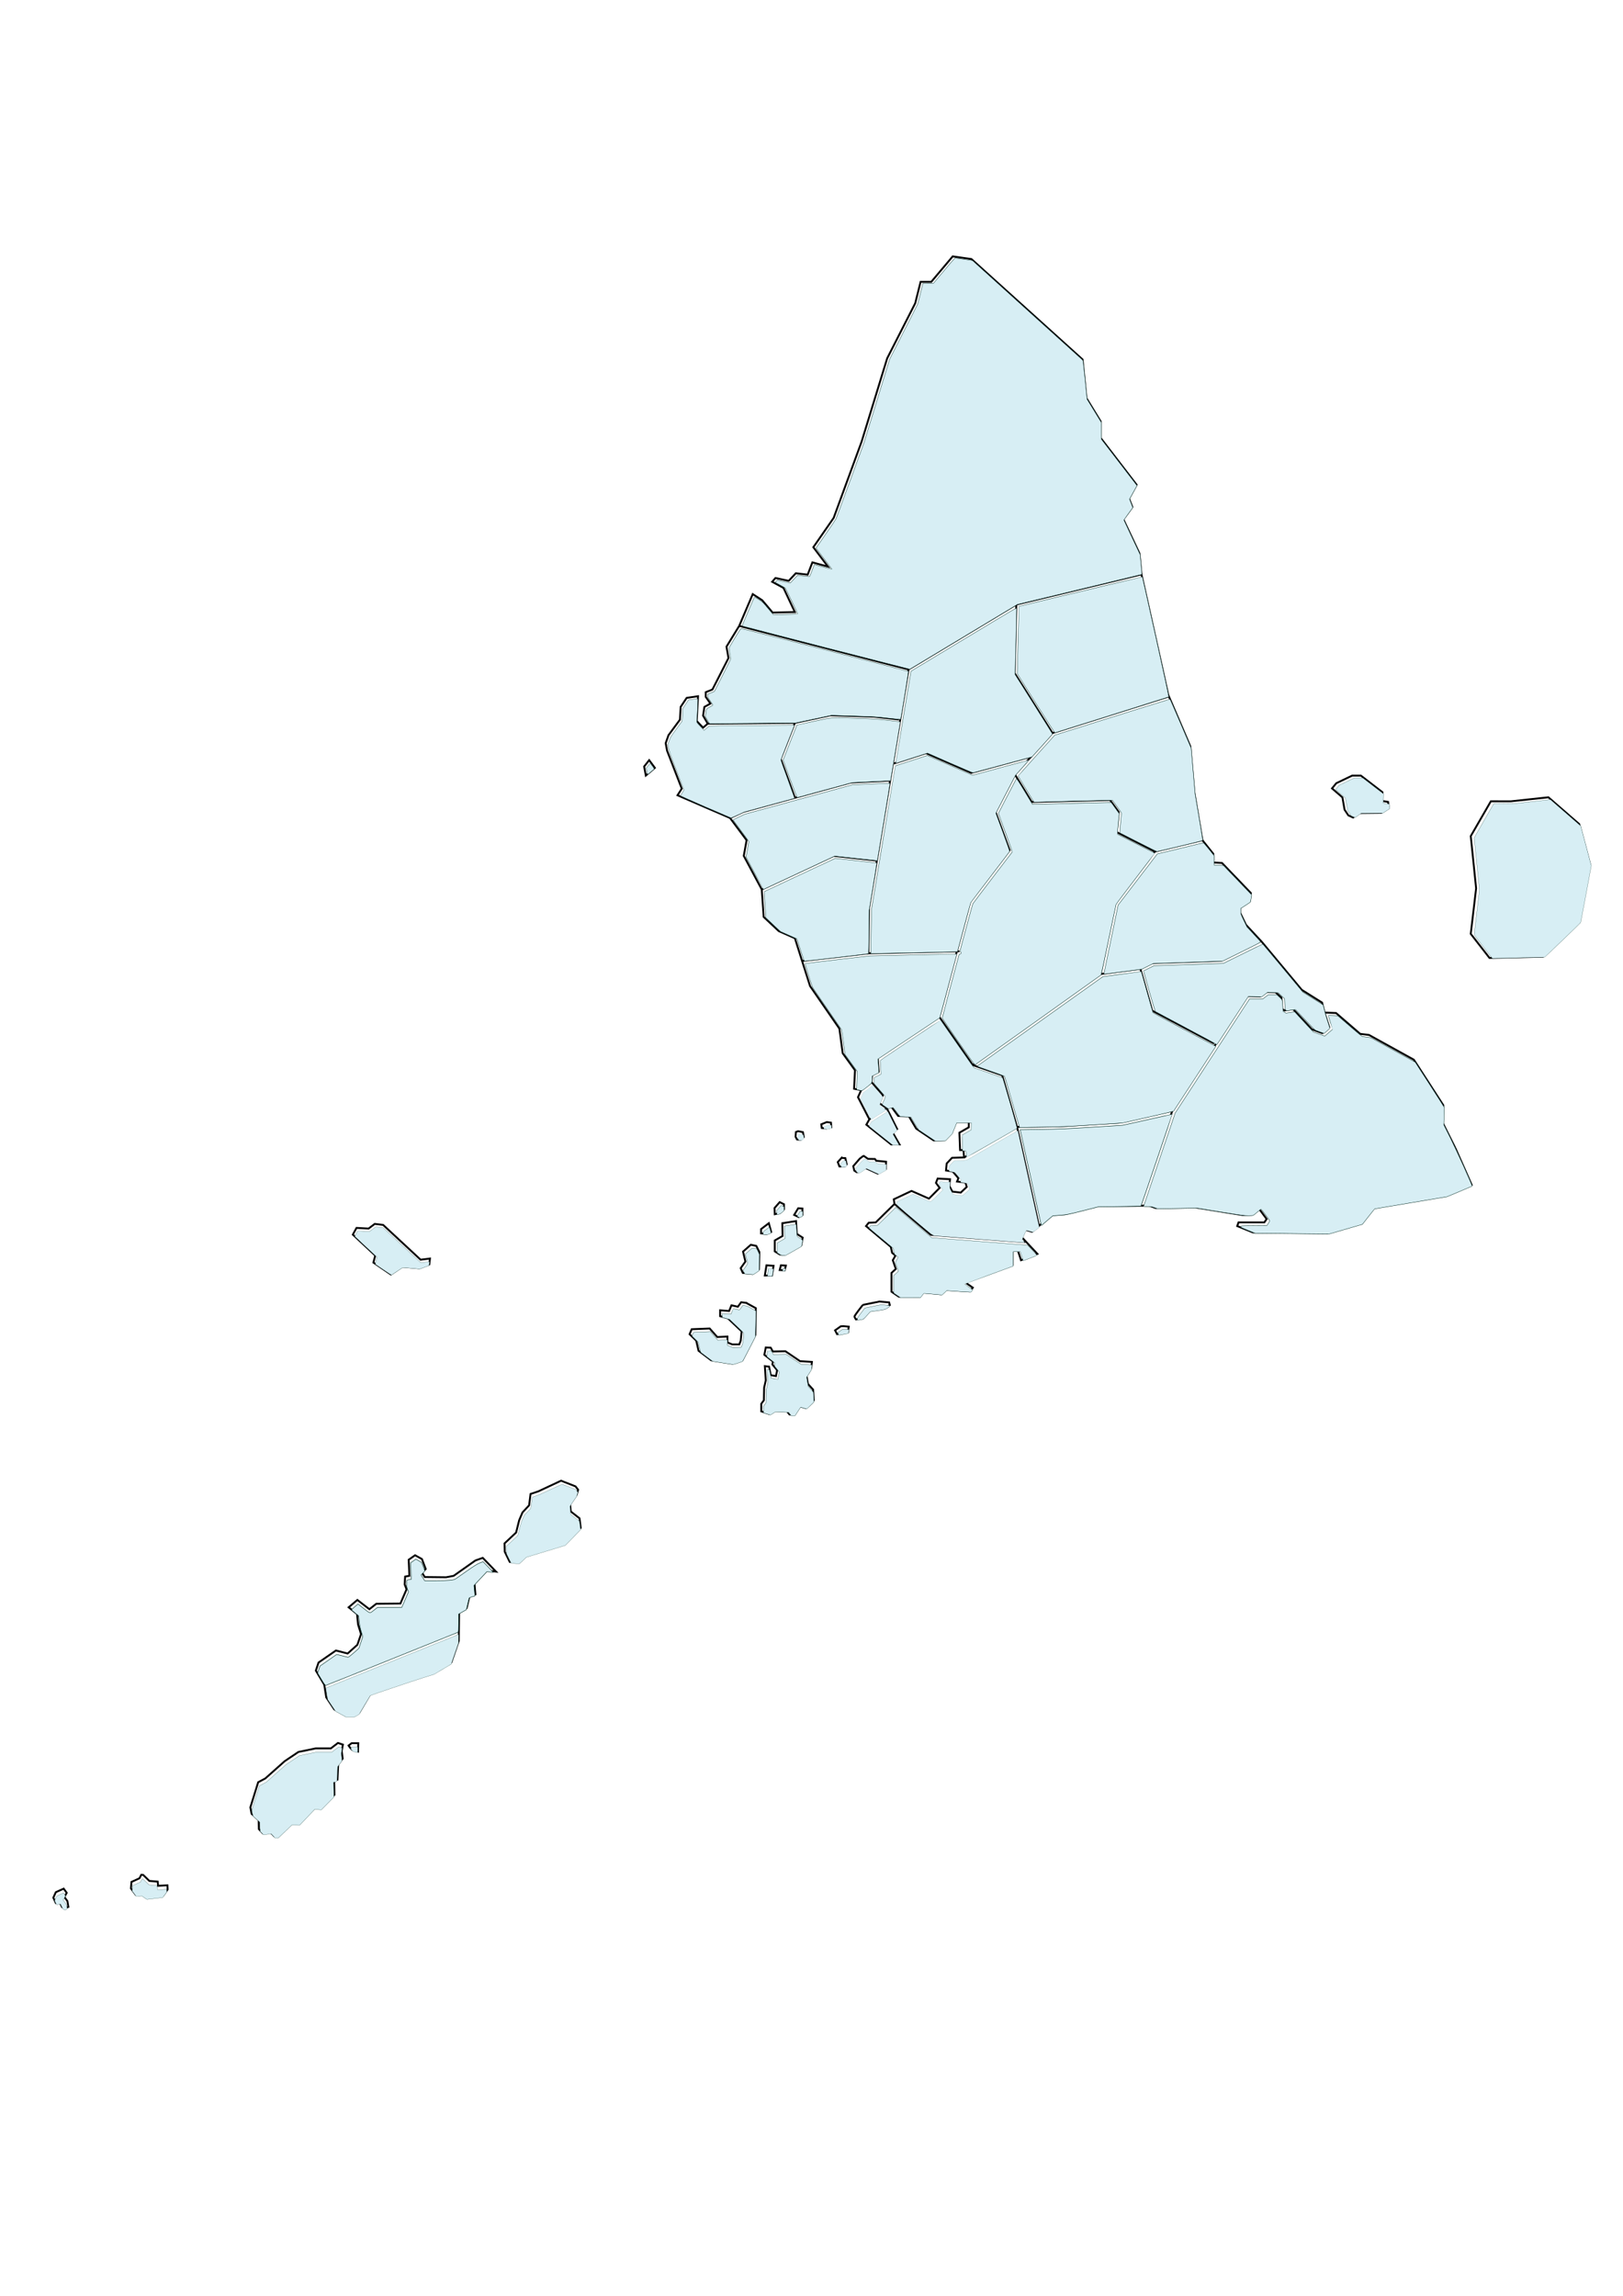 <?xml version="1.0" encoding="UTF-8" standalone="no"?>
<svg
   xmlns:dc="http://purl.org/dc/elements/1.1/"
   xmlns:cc="http://creativecommons.org/ns#"
   xmlns:rdf="http://www.w3.org/1999/02/22-rdf-syntax-ns#"
   xmlns:svg="http://www.w3.org/2000/svg"
   xmlns="http://www.w3.org/2000/svg"
   xmlns:sodipodi="http://sodipodi.sourceforge.net/DTD/sodipodi-0.dtd"
   xmlns:inkscape="http://www.inkscape.org/namespaces/inkscape"
   width="210mm"
   height="297mm"
   viewBox="0 0 210 297"
   version="1.1"
   id="svg8"
   inkscape:version="1.0 (4035a4fb49, 2020-05-01)"
   sodipodi:docname="Bantayan.svg">
  <defs
     id="defs2" />
  <sodipodi:namedview
     id="base"
     pagecolor="#ffffff"
     bordercolor="#666666"
     borderopacity="1.0"
     inkscape:pageopacity="0.0"
     inkscape:pageshadow="2"
     inkscape:zoom="1.0946467"
     inkscape:cx="374.94974"
     inkscape:cy="563.04774"
     inkscape:document-units="mm"
     inkscape:current-layer="layer1"
     inkscape:document-rotation="0"
     showgrid="false"
     inkscape:window-width="1327"
     inkscape:window-height="950"
     inkscape:window-x="785"
     inkscape:window-y="406"
     inkscape:window-maximized="0" />
  <g
     inkscape:label="Layer 1"
     inkscape:groupmode="layer"
     id="layer1">
    <path
       style="fill:none;stroke:#000000;stroke-width:0.242px;stroke-linecap:butt;stroke-linejoin:miter;stroke-opacity:1"
       d="m 95.644,80.973 21.91,5.629 13.943,-8.4 16.195,-3.897 3.464,15.588 2.858,6.668 0.52,5.976 1.039,6.149 -6.149,1.472 -4.936,-2.511 0.26,-2.598 -1.126,-1.559 -10.132,0.26 -2.165,-3.551 4.85,-5.369 15.155,-4.763"
       id="path24" />
    <path
       style="fill:none;stroke:#000000;stroke-width:0.242px;stroke-linecap:butt;stroke-linejoin:miter;stroke-opacity:1"
       d="m 117.555,86.602 -5.11,30.83 -0.087,5.889 11.778,-0.26"
       id="path26" />
    <path
       style="fill:none;stroke:#000000;stroke-width:0.242px;stroke-linecap:butt;stroke-linejoin:miter;stroke-opacity:1"
       d="m 131.324,100.199 -2.511,4.85 1.819,4.936 -5.11,6.668 -3.984,14.896 4.33,6.235 16.541,-11.778 1.905,-9.18 5.11,-6.668"
       id="path28" />
    <path
       style="fill:none;stroke:#000000;stroke-width:0.242px;stroke-linecap:butt;stroke-linejoin:miter;stroke-opacity:1"
       d="m 95.644,80.973 -1.645,2.685 0.26,1.472 -2.078,4.07 -0.866,0.346 v 0.606 l 0.606,0.866 -0.779,0.433 -0.173,1.126 0.606,1.039 -0.606,0.52 -0.823,-0.866 0.173,-3.204 -1.472,0.217 -0.779,1.169 -0.087,1.645 -1.482,2.007 -0.367,1.041 0.184,0.98 1.898,4.899 -0.551,0.857 6.797,2.939 2.143,2.878 -0.367,2.021 2.327,4.348 0.245,3.552 1.96,1.837 2.082,0.919 1.96,6.185 3.797,5.511 0.429,3.184 1.592,2.205 -0.122,2.388 0.919,0.184 1.347,-1.041 0.061,-0.919 0.857,-0.429 -0.122,-1.776 7.974,-5.32"
       id="path30" />
    <path
       style="fill:none;stroke:#000000;stroke-width:0.242px;stroke-linecap:butt;stroke-linejoin:miter;stroke-opacity:1"
       d="m 103.767,124.315 8.592,-0.993"
       id="path32" />
    <path
       style="fill:none;stroke:#000000;stroke-width:0.242px;stroke-linecap:butt;stroke-linejoin:miter;stroke-opacity:1"
       d="m 98.561,115.068 9.308,-4.348 5.634,0.612"
       id="path34" />
    <path
       style="fill:none;stroke:#000000;stroke-width:0.242px;stroke-linecap:butt;stroke-linejoin:miter;stroke-opacity:1"
       d="m 94.459,105.821 1.715,-0.796 13.901,-3.797 5.083,-0.245"
       id="path36" />
    <path
       style="fill:none;stroke:#000000;stroke-width:0.242px;stroke-linecap:butt;stroke-linejoin:miter;stroke-opacity:1"
       d="m 91.574,93.617 11.274,-0.104 4.593,-0.98 5.695,0.184 3.184,0.367"
       id="path38" />
    <path
       style="fill:none;stroke:#000000;stroke-width:0.242px;stroke-linecap:butt;stroke-linejoin:miter;stroke-opacity:1"
       d="m 102.848,93.513 -1.837,4.654 1.837,5.021"
       id="path40" />
    <path
       style="fill:none;stroke:#000000;stroke-width:0.242px;stroke-linecap:butt;stroke-linejoin:miter;stroke-opacity:1"
       d="m 95.644,80.973 1.754,-4.117 1.225,0.796 1.347,1.592 2.878,-0.061 -1.47,-3.123 -1.47,-0.796 0.429,-0.49 1.715,0.367 0.919,-0.98 1.531,0.184 0.612,-1.592 2.021,0.551 -1.898,-2.511 2.633,-3.797 3.613,-9.859 3.307,-10.778 3.631,-7.129 0.693,-2.771 h 1.386 l 2.771,-3.291 2.425,0.346 14.376,12.99 0.499,4.999 1.837,3.001 v 2.143 l 4.654,6.062 -0.98,1.776 0.429,1.102 -1.163,1.592 2.082,4.409 0.264,2.715"
       id="path42" />
    <path
       style="fill:none;stroke:#000000;stroke-width:0.242px;stroke-linecap:butt;stroke-linejoin:miter;stroke-opacity:1"
       d="m 83.996,98.337 0.736,0.996 -1.169,0.996 -0.217,-1.169 z"
       id="path44" />
    <path
       style="fill:none;stroke:#000000;stroke-width:0.242px;stroke-linecap:butt;stroke-linejoin:miter;stroke-opacity:1"
       d="m 46.129,158.85 1.559,0.087 0.801,-0.606 1.083,0.13 4.85,4.503 1.212,-0.152 -0.087,0.758 -1.299,0.476 -2.187,-0.195 -1.494,1.018 -2.252,-1.537 0.238,-0.909 -2.901,-2.706 z"
       id="path46" />
    <path
       style="fill:none;stroke:#000000;stroke-width:0.242px;stroke-linecap:butt;stroke-linejoin:miter;stroke-opacity:1"
       d="m 111.421,141.033 -0.405,0.908 1.472,2.858 -0.39,0.693 3.204,2.555 h 1.083 l -0.866,-1.516 0.563,-0.476 -1.342,-2.685 0.606,-0.173 0.866,1.169 1.386,0.043 0.953,1.602 2.252,1.516 1.429,-0.043 0.909,-0.953 0.563,-1.386 h 1.645 v 0.693 l -1.212,0.693 0.087,2.252 h 0.433 l 0.087,0.953 -1.559,0.043 -0.693,0.736 -0.087,0.909 0.866,0.13 0.736,0.866 -0.173,0.433 1.083,0.13 0.173,0.563 -0.779,0.736 -1.083,-0.13 -0.39,-0.736 0.087,-0.866 -1.602,-0.087 -0.217,0.563 0.476,0.65 -1.386,1.386 -2.252,-0.996 -2.295,1.083 0.087,0.606 -2.425,2.382 -0.909,0.043 -0.346,0.433 3.204,2.685 0.173,0.779 0.433,0.346 -0.346,0.606 0.39,1.126 -0.563,0.52 v 2.425 l 0.953,0.65 h 2.685 l 0.433,-0.563 2.338,0.217 0.606,-0.563 3.118,0.216 0.39,-0.476 -0.996,-0.693 6.149,-2.252 v -1.819 h 0.693 l 0.39,1.212 2.122,-0.823 -1.992,-2.122 0.433,-0.996 0.866,0.26 2.555,-2.165 1.775,-0.13 4.114,-1.039 6.712,-0.043 0.823,0.303 5.11,-0.087 6.149,0.996 1.212,-0.043 0.909,-0.779 0.996,1.342 -0.303,0.433 h -3.334 l -0.173,0.476 2.035,0.823 9.656,0.087 4.33,-1.256 1.559,-1.992 9.31,-1.559"
       id="path48" />
    <path
       style="fill:none;stroke:#000000;stroke-width:0.242px;stroke-linecap:butt;stroke-linejoin:miter;stroke-opacity:1"
       d="m 99.082,174.315 0.643,0.031 0.276,0.49 1.623,-0.031 1.898,1.286 1.531,0.092 -0.092,0.796 -0.612,0.949 0.184,1.102 0.674,0.735 0.092,1.378 -1.041,1.01 -0.765,-0.245 -0.704,1.072 h -0.643 l -0.337,-0.429 -1.623,-0.061 -0.612,0.429 -1.072,-0.337 v -0.98 l 0.337,-0.459 0.031,-1.623 0.214,-0.949 -0.122,-1.837 0.551,0.061 0.214,1.102 0.674,0.122 0.153,-0.765 -0.612,-0.735 0.061,-0.398 -1.102,-0.857 z"
       id="path50" />
    <path
       style="fill:none;stroke:#000000;stroke-width:0.242px;stroke-linecap:butt;stroke-linejoin:miter;stroke-opacity:1"
       d="m 106.978,145.156 0.541,0.076 0.043,0.606 -0.639,0.152 -0.595,-0.065 -0.065,-0.476 z"
       id="path52" />
    <path
       style="fill:none;stroke:#000000;stroke-width:0.242px;stroke-linecap:butt;stroke-linejoin:miter;stroke-opacity:1"
       d="m 103.265,146.336 0.628,0.13 0.108,0.628 -0.39,0.368 -0.487,-0.054 -0.184,-0.346 0.043,-0.617 z"
       id="path54" />
    <path
       style="fill:none;stroke:#000000;stroke-width:0.242px;stroke-linecap:butt;stroke-linejoin:miter;stroke-opacity:1"
       d="m 111.643,149.583 -0.406,0.314 -0.834,0.964 0.13,0.574 0.314,0.207 0.375,-0.054 0.727,-0.505 1.623,0.743 1.041,-0.597 0.038,-0.942 -1.271,-0.122 -0.168,-0.23 -0.896,-0.015 -0.551,-0.383 z"
       id="path56" />
    <path
       style="fill:none;stroke:#000000;stroke-width:0.242px;stroke-linecap:butt;stroke-linejoin:miter;stroke-opacity:1"
       d="m 108.949,149.797 0.429,0.023 0.176,0.796 -0.276,0.283 h -0.666 l -0.214,-0.566 0.521,-0.574 z"
       id="path58" />
    <path
       style="fill:none;stroke:#000000;stroke-width:0.242px;stroke-linecap:butt;stroke-linejoin:miter;stroke-opacity:1"
       d="m 115.736,155.754 4.687,3.986 12.247,0.949"
       id="path60" />
    <path
       style="fill:none;stroke:#000000;stroke-width:0.242px;stroke-linecap:butt;stroke-linejoin:miter;stroke-opacity:1"
       d="m 125.868,137.784 3.801,1.319 1.96,6.828 2.817,12.737"
       id="path62" />
    <path
       style="fill:none;stroke:#000000;stroke-width:0.242px;stroke-linecap:butt;stroke-linejoin:miter;stroke-opacity:1"
       d="m 124.743,149.735 6.887,-3.957 5.664,-0.092 7.685,-0.49 6.705,-1.5 -4.164,12.278"
       id="path64" />
    <path
       style="fill:none;stroke:#000000;stroke-width:0.242px;stroke-linecap:butt;stroke-linejoin:miter;stroke-opacity:1"
       d="m 172.903,101.32 2.051,-0.98 h 1.133 l 2.786,2.143 -0.031,1.133 0.765,0.122 0.092,0.765 -0.98,0.643 -2.817,0.031 -0.827,0.582 -0.612,-0.276 -0.49,-0.735 -0.276,-1.592 -1.347,-1.163 z"
       id="path66" />
    <path
       style="fill:none;stroke:#000000;stroke-width:0.242px;stroke-linecap:butt;stroke-linejoin:miter;stroke-opacity:1"
       d="m 155.573,108.686 1.409,1.759 v 1.133 l 1.133,0.061 3.735,3.889 -0.153,1.072 -1.255,0.827 v 0.612 l 0.765,1.592 2.051,2.205 5.175,6.216 2.633,1.653 0.306,1.286 1.5,0.061 3.123,2.694 1.141,0.142 5.802,3.204 3.811,5.889 -0.087,2.252 1.645,3.291"
       id="path68" />
    <path
       style="fill:none;stroke:#000000;stroke-width:0.242px;stroke-linecap:butt;stroke-linejoin:miter;stroke-opacity:1"
       d="m 142.409,126.006 5.142,-0.681 1.5,-0.735 8.971,-0.306 5.113,-2.541"
       id="path70" />
    <path
       style="fill:none;stroke:#000000;stroke-width:0.242px;stroke-linecap:butt;stroke-linejoin:miter;stroke-opacity:1"
       d="m 147.551,125.325 1.531,5.419 8.022,4.256"
       id="path72" />
    <path
       style="fill:none;stroke:#000000;stroke-width:0.242px;stroke-linecap:butt;stroke-linejoin:miter;stroke-opacity:1"
       d="m 151.685,143.696 9.675,-14.85 1.684,0.061 0.765,-0.582 1.225,0.031 0.765,0.704 0.092,1.47 0.306,0.184 1.102,-0.184 2.45,2.633 1.347,0.49 0.888,-0.765 -0.612,-1.898"
       id="path74" />
    <path
       style="fill:none;stroke:#000000;stroke-width:0.242px;stroke-linecap:butt;stroke-linejoin:miter;stroke-opacity:1"
       d="m 115.649,98.77 4.157,-1.342 5.846,2.555 7.838,-2.122"
       id="path76" />
    <path
       style="fill:none;stroke:#000000;stroke-width:0.242px;stroke-linecap:butt;stroke-linejoin:miter;stroke-opacity:1"
       d="m 131.498,78.202 -0.217,8.877 4.893,7.751"
       id="path78" />
    <path
       style="fill:none;stroke:#000000;stroke-width:0.242px;stroke-linecap:butt;stroke-linejoin:miter;stroke-opacity:1"
       d="m 112.768,139.992 1.47,1.684 -0.459,1.041 0.961,0.653"
       id="path80" />
    <path
       style="fill:none;stroke:#000000;stroke-width:0.242px;stroke-linecap:butt;stroke-linejoin:miter;stroke-opacity:1"
       d="m 112.488,144.799 2.252,-1.429"
       id="path82" />
    <path
       style="fill:none;stroke:#000000;stroke-width:0.242px;stroke-linecap:butt;stroke-linejoin:miter;stroke-opacity:1"
       d="m 100.888,155.515 0.551,0.276 v 0.643 l -0.551,0.49 -0.643,0.153 -0.031,-0.796 z"
       id="path84" />
    <path
       style="fill:none;stroke:#000000;stroke-width:0.242px;stroke-linecap:butt;stroke-linejoin:miter;stroke-opacity:1"
       d="m 103.001,157.965 -1.776,0.276 0.031,1.653 -1.01,0.582 v 1.408 l 0.643,0.398 0.643,0.031 2.143,-1.225 0.184,-0.98 -0.765,-0.49 z"
       id="path86" />
    <path
       style="fill:none;stroke:#000000;stroke-width:0.242px;stroke-linecap:butt;stroke-linejoin:miter;stroke-opacity:1"
       d="m 103.277,156.311 0.551,0.031 v 0.827 l -0.49,0.276 -0.582,-0.276 z"
       id="path88" />
    <path
       style="fill:none;stroke:#000000;stroke-width:0.242px;stroke-linecap:butt;stroke-linejoin:miter;stroke-opacity:1"
       d="m 99.48,158.24 0.306,1.133 -0.612,0.245 -0.704,-0.061 v -0.551 z"
       id="path90" />
    <path
       style="fill:none;stroke:#000000;stroke-width:0.242px;stroke-linecap:butt;stroke-linejoin:miter;stroke-opacity:1"
       d="m 99.174,163.69 0.919,0.061 -0.214,1.255 h -0.919 z"
       id="path92" />
    <path
       style="fill:none;stroke:#000000;stroke-width:0.242px;stroke-linecap:butt;stroke-linejoin:miter;stroke-opacity:1"
       d="m 101.041,163.69 0.643,0.031 -0.153,0.612 -0.643,-0.031 z"
       id="path94" />
    <path
       style="fill:none;stroke:#000000;stroke-width:0.242px;stroke-linecap:butt;stroke-linejoin:miter;stroke-opacity:1"
       d="m 97.857,161.18 0.398,0.796 -0.061,2.235 -0.827,0.582 -1.255,-0.122 -0.276,-0.612 0.612,-0.857 -0.306,-1.286 1.01,-0.888 z"
       id="path96" />
    <path
       style="fill:none;stroke:#000000;stroke-width:0.242px;stroke-linecap:butt;stroke-linejoin:miter;stroke-opacity:1"
       d="m 96.51,168.528 1.286,0.704 -0.061,3.46 -1.684,3.276 -1.286,0.429 -2.756,-0.429 -1.623,-1.225 -0.306,-1.317 -0.857,-0.827 0.276,-0.643 2.327,-0.092 0.98,1.102 1.317,-0.061 v 0.765 l 0.612,0.245 h 0.919 l 0.184,-0.459 0.122,-1.225 -1.776,-1.684 -1.01,-0.276 v -0.765 l 1.163,0.092 0.306,-0.735 0.827,0.184 0.429,-0.582 0.765,0.092 z"
       id="path98" />
    <path
       style="fill:none;stroke:#000000;stroke-width:0.242px;stroke-linecap:butt;stroke-linejoin:miter;stroke-opacity:1"
       d="m 111.644,168.809 2.143,-0.433 1.256,0.108 0.087,0.346 -0.714,0.455 -1.905,0.281 -0.866,0.974 -0.888,0.152 c 0,0 -0.173,-0.238 -0.195,-0.368 -0.022,-0.13 1.083,-1.516 1.083,-1.516 z"
       id="path100" />
    <path
       style="fill:none;stroke:#000000;stroke-width:0.242px;stroke-linecap:butt;stroke-linejoin:miter;stroke-opacity:1"
       d="m 109.111,171.559 0.714,0.065 -0.108,0.714 -1.407,0.26 -0.26,-0.498 0.736,-0.52 z"
       id="path102" />
    <path
       style="fill:none;stroke:#000000;stroke-width:0.242px;stroke-linecap:butt;stroke-linejoin:miter;stroke-opacity:1"
       d="m 8.241,244.327 0.39,0.541 -0.303,0.541 0.39,0.52 0.13,0.758 -0.433,0.173 -0.39,-0.152 -0.303,-0.628 -0.498,0.108 -0.325,-0.693 0.325,-0.714 z"
       id="path104" />
    <path
       style="fill:none;stroke:#000000;stroke-width:0.242px;stroke-linecap:butt;stroke-linejoin:miter;stroke-opacity:1"
       d="m 18.525,242.551 0.801,0.779 1.083,0.087 0.043,0.541 1.212,-0.065 0.022,0.541 -0.585,0.779 -2.187,0.26 -0.628,-0.455 -0.736,0.087 -0.606,-0.801 0.065,-0.844 1.039,-0.476 0.238,-0.455 z"
       id="path106" />
    <path
       style="fill:none;stroke:#000000;stroke-width:0.242px;stroke-linecap:butt;stroke-linejoin:miter;stroke-opacity:1"
       d="m 33.405,230.561 -1.01,3.246 0.153,0.827 0.919,0.827 0.031,1.164 0.49,0.521 0.98,-0.153 0.521,0.551 h 0.521 l 1.776,-1.684 0.98,0.031 1.96,-2.051 0.857,0.061 1.684,-1.715 -0.031,-1.868 0.429,-0.092 0.092,-1.99 0.582,-0.735 -0.122,-0.98 0.153,-0.827 -0.643,-0.214 -0.919,0.704 h -1.96 l -2.235,0.459 -1.776,1.194 -2.511,2.235 z"
       id="path108" />
    <path
       style="fill:none;stroke:#000000;stroke-width:0.242px;stroke-linecap:butt;stroke-linejoin:miter;stroke-opacity:1"
       d="m 45.745,225.509 h 0.612 l -0.031,1.072 c 0,0 -0.429,-0.184 -0.643,-0.184 -0.214,0 -0.582,-0.582 -0.582,-0.582 l 0.398,-0.306 z"
       id="path110" />
    <path
       style="fill:none;stroke:#000000;stroke-width:0.242px;stroke-linecap:butt;stroke-linejoin:miter;stroke-opacity:1"
       d="m 46.238,206.979 -1.126,0.953 1.083,0.866 0.13,1.342 0.39,1.256 -0.476,1.386 -1.256,1.126 -1.516,-0.39 -2.252,1.559 -0.346,1.039 1.083,1.819 0.26,1.645 1.039,1.559 1.429,0.779 h 1.126 l 0.693,-0.39 1.429,-2.425 5.196,-1.775 3.031,-0.953 2.252,-1.342 0.953,-2.771 0.043,-3.681 0.979,-0.556 0.367,-1.562 0.765,-0.214 -0.122,-1.408 1.592,-1.684 1.194,0.153 -1.715,-1.776 -0.949,0.337 -2.817,1.99 -0.98,0.184 -2.756,-0.031 -0.367,-0.582 0.49,-0.459 -0.49,-1.286 -0.888,-0.49 -0.827,0.582 0.092,2.082 -0.551,0.092 -0.061,1.01 0.245,0.643 -0.796,1.837 -3.123,0.031 -0.888,0.704 z"
       id="path112" />
    <path
       style="fill:none;stroke:#000000;stroke-width:0.242px;stroke-linecap:butt;stroke-linejoin:miter;stroke-opacity:1"
       d="m 41.951,217.934 17.296,-6.969"
       id="path114" />
    <path
       style="fill:none;stroke:#000000;stroke-width:0.242px;stroke-linecap:butt;stroke-linejoin:miter;stroke-opacity:1"
       d="m 69.658,192.931 2.939,-1.378 1.868,0.735 0.337,0.429 -0.184,0.643 -0.857,1.225 0.092,0.949 1.133,0.888 0.153,1.225 -2.021,2.082 -5.052,1.531 -0.888,0.857 -1.225,-0.061 -0.643,-1.317 -0.031,-1.072 1.5,-1.408 0.398,-1.592 0.429,-1.01 0.857,-0.919 0.184,-1.47 z"
       id="path116" />
    <path
       style="fill:none;stroke:#000000;stroke-width:0.242px;stroke-linecap:butt;stroke-linejoin:miter;stroke-opacity:1"
       d="m 188.309,148.523 2.108,4.757 -3.451,1.435"
       id="path174" />
    <path
       style="fill:none;stroke:#000000;stroke-width:0.242px;stroke-linecap:butt;stroke-linejoin:miter;stroke-opacity:1"
       d="m 195.497,103.663 4.85,-0.52 3.984,3.464 1.386,5.196 -1.386,7.448 -4.677,4.503 -6.928,0.173 -2.425,-3.118 0.693,-5.889 -0.693,-6.755 2.598,-4.503 z"
       id="path176" />
    <path
       id="Lipayran"
       style="fill:#d7eef4;stroke:#002b22;stroke-width:0.089;stroke-linejoin:round"
       d="M 165.396 852.82 C 165.341 852.82 164.564 853.383 163.668 854.07 L 162.039 855.32 L 158.367 855.32 L 154.693 855.32 L 150.453 856.186 L 146.211 857.051 L 142.875 859.285 L 139.539 861.52 L 134.795 865.742 L 130.051 869.967 L 128.359 870.881 L 126.67 871.793 L 124.814 877.758 L 122.959 883.721 L 123.223 885.119 C 123.435 886.245 123.525 886.557 123.688 886.713 C 123.799 886.82 124.573 887.519 125.408 888.268 L 126.926 889.629 L 126.984 890.354 C 127.016 890.752 127.046 891.753 127.051 892.574 L 127.061 894.066 L 127.887 894.912 L 128.711 895.756 L 130.527 895.465 L 132.344 895.174 L 133.34 896.227 L 133.34 896.229 L 134.336 897.281 L 135.107 897.283 L 135.881 897.285 L 139.215 894.109 L 142.551 890.936 L 144.426 890.986 L 146.301 891.037 L 150 887.15 L 153.697 883.266 L 154.375 883.316 C 154.747 883.345 155.473 883.4 155.988 883.438 L 156.926 883.506 L 159.961 880.426 L 162.998 877.344 L 162.973 874.568 C 162.959 873.042 162.923 871.409 162.895 870.939 L 162.844 870.084 L 163.635 869.922 C 164.07 869.833 164.453 869.735 164.486 869.705 C 164.519 869.675 164.619 868.025 164.707 866.039 L 164.867 862.43 L 165.959 861.039 C 166.728 860.061 167.04 859.598 167.014 859.473 C 166.993 859.374 166.89 858.585 166.785 857.719 L 166.594 856.143 L 166.84 854.789 C 166.981 854.01 167.051 853.403 167.006 853.361 C 166.916 853.279 165.551 852.82 165.396 852.82 z M 172.135 852.82 L 171.719 853.15 C 171.49 853.332 171.268 853.509 171.229 853.541 C 171.144 853.61 171.957 854.652 172.311 854.93 C 172.449 855.039 172.863 855.18 173.287 855.266 C 173.692 855.347 174.114 855.451 174.225 855.496 C 174.651 855.667 174.648 855.671 174.648 854.205 L 174.648 852.82 L 173.393 852.82 L 172.135 852.82 z M 69.561 917.182 C 69.464 917.2 69.24 917.52 68.996 917.988 L 68.594 918.764 L 66.695 919.627 C 65.652 920.102 64.794 920.496 64.789 920.502 C 64.784 920.508 64.729 921.117 64.668 921.854 L 64.557 923.193 L 65.541 924.486 C 66.082 925.198 66.537 925.796 66.551 925.814 C 66.565 925.833 67.131 925.783 67.809 925.703 C 68.486 925.623 69.1 925.558 69.174 925.559 C 69.247 925.559 69.83 925.94 70.469 926.406 C 71.449 927.122 71.67 927.25 71.896 927.217 C 72.044 927.195 73.808 926.985 75.816 926.75 L 79.469 926.322 L 80.459 925.004 L 81.449 923.686 L 81.42 923.016 L 81.391 922.344 L 81.064 922.35 C 80.884 922.353 79.872 922.407 78.816 922.469 C 77.761 922.53 76.884 922.57 76.867 922.559 C 76.851 922.547 76.798 922.082 76.75 921.527 C 76.702 920.972 76.651 920.506 76.635 920.49 C 76.619 920.474 75.747 920.394 74.697 920.312 L 72.789 920.162 L 71.254 918.656 C 70.211 917.632 69.669 917.161 69.561 917.182 z M 30.953 924.104 L 29.42 924.791 C 28.576 925.169 27.82 925.544 27.74 925.627 C 27.66 925.71 27.386 926.239 27.131 926.803 L 26.666 927.828 L 27.137 928.857 C 27.487 929.623 27.66 929.872 27.811 929.83 C 28.628 929.601 29.516 929.469 29.551 929.572 C 29.573 929.638 29.862 930.229 30.191 930.887 C 30.715 931.931 30.846 932.103 31.232 932.236 C 31.815 932.437 31.783 932.436 32.365 932.203 C 32.78 932.037 32.861 931.952 32.809 931.73 C 32.774 931.582 32.67 931.059 32.58 930.568 C 32.436 929.785 32.321 929.551 31.627 928.639 L 30.836 927.602 L 31.408 926.553 L 31.98 925.502 L 31.467 924.803 L 30.953 924.104 z "
       transform="scale(0.265)" />
    <path
       id="Sulangan"
       style="fill:#d7eef4;stroke:#002b22;stroke-width:0.126;stroke-linejoin:round"
       d="M 381.418 588.453 L 381.1 588.828 C 380.925 589.034 380.456 589.572 380.057 590.023 L 379.33 590.844 L 379.33 591.943 C 379.33 592.931 379.352 593.036 379.551 592.977 C 379.672 592.94 380.055 592.843 380.402 592.76 C 380.888 592.643 381.245 592.42 381.949 591.795 L 382.865 590.982 L 382.865 590.072 L 382.865 589.164 L 382.143 588.809 L 381.418 588.453 z M 437.453 589.361 L 433.744 593.018 C 431.704 595.028 429.679 597.006 429.244 597.414 L 428.453 598.156 L 426.768 598.246 C 425.84 598.296 425.074 598.344 425.066 598.352 C 424.784 598.647 424.241 599.419 424.287 599.461 C 424.322 599.493 426.983 601.723 430.203 604.416 L 436.059 609.314 L 436.389 610.762 C 436.571 611.558 436.763 612.261 436.816 612.326 C 436.87 612.391 437.277 612.726 437.719 613.07 C 438.16 613.414 438.521 613.73 438.521 613.773 C 438.521 613.816 438.211 614.393 437.832 615.055 C 437.453 615.716 437.161 616.291 437.186 616.33 C 437.21 616.369 437.554 617.344 437.949 618.496 L 438.668 620.59 L 437.545 621.619 L 436.422 622.648 L 436.422 626.955 L 436.422 631.262 L 438.094 632.396 L 439.766 633.533 L 444.609 633.512 L 449.455 633.492 L 450.174 632.562 C 450.569 632.052 450.936 631.572 450.99 631.496 C 451.082 631.366 451.363 631.382 455.541 631.768 L 459.994 632.18 L 461.137 631.113 L 462.279 630.047 L 462.855 630.096 C 465.418 630.313 474.007 630.86 474.059 630.809 C 474.094 630.773 474.319 630.509 474.557 630.221 L 474.988 629.697 L 472.984 628.301 C 471.882 627.533 470.98 626.879 470.98 626.848 C 470.981 626.816 476.24 624.867 482.668 622.516 C 489.096 620.165 494.439 618.205 494.539 618.162 L 494.721 618.084 L 494.721 614.584 L 494.721 611.084 L 496.451 611.084 L 498.182 611.084 L 498.836 613.123 C 499.197 614.244 499.518 615.239 499.549 615.334 C 499.603 615.499 499.748 615.45 502.975 614.203 C 504.828 613.487 506.345 612.872 506.346 612.836 C 506.346 612.8 505.248 611.602 503.904 610.176 C 502.298 608.47 501.454 607.629 501.438 607.717 C 501.417 607.824 501.343 607.842 501.072 607.809 C 500.887 607.786 490.427 606.968 477.828 605.994 L 454.92 604.223 L 446.188 596.793 L 437.453 589.361 z M 390.607 591.383 L 389.938 592.488 C 389.57 593.096 389.246 593.634 389.219 593.684 C 389.192 593.733 389.441 593.915 389.773 594.088 C 390.106 594.261 390.435 594.403 390.504 594.406 C 390.573 594.409 390.93 594.24 391.295 594.031 L 391.957 593.65 L 391.957 592.518 L 391.957 591.383 L 391.281 591.383 L 390.607 591.383 z M 388.746 597.727 C 388.714 597.694 387.427 597.86 385.885 598.094 L 383.082 598.518 L 383.168 601.568 L 383.254 604.619 L 381.355 605.717 L 379.457 606.812 L 379.457 609.188 L 379.457 611.561 L 380.436 612.174 C 381.293 612.711 381.523 612.796 382.297 612.861 C 382.783 612.902 383.267 612.942 383.371 612.951 C 383.475 612.96 385.318 611.959 387.467 610.727 L 391.375 608.486 L 391.66 606.975 C 391.993 605.214 392.139 605.504 390.334 604.355 C 388.992 603.502 389.121 603.874 388.936 600.299 C 388.864 598.917 388.778 597.759 388.746 597.727 z M 375.668 599.168 C 375.612 599.109 374.908 599.563 374.104 600.178 L 372.639 601.295 L 372.639 601.953 L 372.639 602.609 L 373.363 602.654 C 373.763 602.679 374.23 602.712 374.402 602.725 C 374.857 602.759 376.426 602.114 376.426 601.893 C 376.426 601.604 375.782 599.289 375.668 599.168 z M 367.674 609.285 C 367.462 609.263 367.309 609.262 367.268 609.287 C 367.184 609.336 366.409 610.004 365.545 610.77 L 363.973 612.162 L 364.514 614.432 C 364.811 615.68 365.057 616.771 365.059 616.857 C 365.061 616.944 364.559 617.713 363.945 618.566 L 362.83 620.117 L 363.229 620.998 L 363.625 621.877 L 365.574 622.086 C 366.646 622.201 367.62 622.278 367.738 622.258 C 367.857 622.237 368.552 621.802 369.281 621.291 L 370.607 620.363 L 370.621 619.605 C 370.628 619.189 370.68 617.398 370.734 615.627 L 370.834 612.408 L 370.141 611.012 L 369.447 609.617 L 368.434 609.408 C 368.155 609.351 367.885 609.307 367.674 609.285 z M 375.289 619.225 C 375.275 619.251 374.661 622.917 374.66 622.982 C 374.659 623.035 375.195 623.076 375.852 623.076 L 377.045 623.076 L 377.119 622.666 C 377.421 620.996 377.655 619.472 377.617 619.432 C 377.586 619.399 375.305 619.196 375.289 619.225 z M 382.553 619.248 C 382.272 619.259 382.257 619.42 382.062 620.205 C 381.977 620.552 381.978 620.553 382.658 620.553 L 383.34 620.553 L 383.488 619.969 C 383.569 619.648 383.618 619.369 383.598 619.35 C 383.577 619.33 383.279 619.294 382.938 619.27 C 382.768 619.257 382.646 619.245 382.553 619.248 z M 430.932 637.021 C 429.761 636.974 429.125 637.123 425.885 637.793 L 422.275 638.539 L 420.963 640.254 C 418.675 643.242 418.442 643.634 418.672 644.139 C 418.806 644.433 418.976 644.551 419.184 644.492 C 419.355 644.444 419.857 644.353 420.299 644.289 C 421.603 644.102 421.628 644.084 423.303 642.182 L 424.91 640.357 L 428.531 639.84 C 432.057 639.336 432.182 639.305 433.279 638.617 C 435.001 637.538 434.866 637.309 432.396 637.121 C 431.772 637.074 431.322 637.037 430.932 637.021 z M 362.703 637.268 L 361.902 638.379 C 361.462 638.991 361.061 639.492 361.014 639.492 C 360.966 639.492 360.298 639.349 359.529 639.176 C 358.76 639.002 358.106 638.861 358.074 638.861 C 358.043 638.861 357.77 639.465 357.467 640.203 L 356.918 641.545 L 355.717 641.461 C 355.057 641.415 354.107 641.343 353.604 641.301 L 352.688 641.223 L 352.688 642.184 L 352.688 643.145 L 353.225 643.291 C 353.52 643.372 354.316 643.589 354.996 643.773 L 356.232 644.109 L 359.699 647.387 C 362.437 649.975 363.169 650.732 363.17 650.982 C 363.171 651.157 363.073 652.292 362.955 653.508 C 362.771 655.403 362.682 655.862 362.334 656.729 L 361.93 657.738 L 359.869 657.773 L 357.811 657.807 L 356.512 657.285 L 355.213 656.764 L 355.213 655.383 L 355.213 654.004 L 354.613 654.068 C 354.283 654.103 353.218 654.162 352.246 654.199 L 350.477 654.266 L 348.646 652.172 L 346.816 650.076 L 345.553 650.148 C 344.858 650.188 343.125 650.253 341.701 650.293 C 340.277 650.333 338.994 650.389 338.85 650.418 C 338.661 650.456 338.488 650.718 338.234 651.348 L 337.883 652.223 L 339.416 653.719 L 340.947 655.213 L 341.521 657.67 C 341.837 659.022 342.105 660.139 342.119 660.152 C 342.133 660.165 343.463 661.17 345.076 662.383 L 348.01 664.588 L 349.875 664.877 C 350.901 665.036 353.075 665.377 354.707 665.637 C 356.339 665.897 357.789 666.116 357.928 666.123 C 358.255 666.139 362.428 664.759 362.617 664.572 C 362.696 664.494 364.133 661.76 365.809 658.496 L 368.855 652.562 L 368.984 646.264 C 369.055 642.8 369.096 639.952 369.076 639.936 C 369.056 639.919 368.073 639.375 366.893 638.727 C 364.929 637.649 364.659 637.535 363.725 637.406 L 362.703 637.268 z M 412.516 648.922 C 412.267 648.912 412.07 648.914 411.875 648.926 L 411.35 648.957 L 410.182 649.781 L 409.012 650.605 L 409.17 650.924 C 409.257 651.099 409.4 651.368 409.486 651.523 C 409.617 651.758 409.66 651.802 409.738 651.783 C 409.79 651.771 410.826 651.578 412.041 651.354 C 413.256 651.129 414.253 650.942 414.256 650.938 C 414.266 650.921 414.533 649.1 414.527 649.094 C 414.524 649.091 414.043 649.043 413.459 648.99 C 413.063 648.954 412.764 648.932 412.516 648.922 z M 374.879 659.34 C 374.879 659.349 374.766 659.945 374.627 660.664 C 374.488 661.383 374.366 662.027 374.355 662.094 C 374.34 662.195 374.685 662.487 376.334 663.768 C 377.433 664.621 378.366 665.351 378.406 665.391 C 378.466 665.449 378.457 665.603 378.361 666.219 C 378.297 666.635 378.262 667.004 378.285 667.041 C 378.308 667.078 378.824 667.705 379.43 668.432 C 380.036 669.158 380.531 669.802 380.531 669.861 C 380.531 670.031 379.865 673.303 379.822 673.346 C 379.79 673.378 376.543 672.822 376.504 672.777 C 376.496 672.769 376.319 671.876 376.109 670.793 C 375.9 669.71 375.718 668.783 375.703 668.732 C 375.683 668.663 375.543 668.626 375.119 668.58 C 374.814 668.547 374.56 668.524 374.555 668.529 C 374.55 668.534 374.643 669.976 374.762 671.734 L 374.977 674.932 L 374.562 676.787 L 374.148 678.643 L 374.094 681.727 L 374.041 684.811 L 373.402 685.68 L 372.764 686.549 L 372.779 688.133 L 372.795 689.719 L 374.451 690.242 C 375.362 690.531 376.148 690.769 376.197 690.771 C 376.247 690.774 376.784 690.43 377.391 690.006 C 377.998 689.582 378.536 689.234 378.586 689.234 C 378.636 689.235 379.973 689.286 381.559 689.348 C 383.144 689.41 384.574 689.463 384.734 689.463 L 385.025 689.463 L 385.672 690.291 L 386.318 691.117 L 387.264 691.115 L 388.211 691.113 L 389.506 689.133 C 390.219 688.043 390.836 687.106 390.877 687.051 C 390.946 686.957 391.044 686.979 392.379 687.406 C 393.164 687.657 393.835 687.863 393.871 687.863 C 393.907 687.864 394.735 687.09 395.711 686.145 L 397.484 684.426 L 397.455 684.104 C 397.439 683.927 397.364 682.847 397.289 681.703 L 397.152 679.623 L 396.902 679.361 C 396.234 678.662 394.696 676.959 394.648 676.865 C 394.619 676.807 394.431 675.77 394.232 674.561 L 393.873 672.363 L 395.025 670.58 C 395.659 669.6 396.191 668.764 396.207 668.721 C 396.239 668.638 396.511 666.377 396.492 666.354 C 396.486 666.346 395.341 666.275 393.945 666.195 C 392.55 666.116 391.318 666.033 391.207 666.008 C 391.085 665.981 389.615 665.02 387.467 663.566 L 383.928 661.172 L 382.102 661.207 C 381.097 661.227 379.683 661.246 378.961 661.25 L 377.648 661.258 L 377.135 660.348 L 376.623 659.438 L 376.279 659.406 C 375.784 659.364 374.879 659.321 374.879 659.34 z "
       transform="scale(0.265)" />
    <path
       id="Sungko"
       style="fill:#d7eef4;stroke:#002b22;stroke-width:0.045;stroke-linejoin:round"
       d="M 496.982 551.961 L 485.066 558.795 C 478.512 562.553 472.885 565.817 472.562 566.047 C 472.083 566.389 471.431 566.48 468.973 566.547 L 465.969 566.629 L 464.732 567.85 C 463.58 568.988 463.487 569.162 463.385 570.363 C 463.323 571.09 463.373 571.715 463.5 571.797 C 463.624 571.877 464.305 572.013 465.012 572.1 C 466.282 572.256 466.314 572.278 467.781 574.068 C 468.598 575.064 469.251 575.957 469.234 576.051 C 469.217 576.144 469.136 576.445 469.053 576.719 C 468.916 577.171 469.003 577.23 469.998 577.357 C 472.691 577.701 472.496 577.587 473.01 579.107 L 473.479 580.498 L 471.828 582.061 C 470.921 582.92 469.981 583.628 469.738 583.633 C 469.496 583.638 468.413 583.529 467.332 583.391 L 465.367 583.139 L 464.512 581.574 C 463.694 580.078 463.662 579.945 463.809 578.516 L 463.961 577.02 L 462.479 577.02 C 461.662 577.02 460.53 576.956 459.965 576.879 C 458.959 576.741 458.932 576.754 458.672 577.5 C 458.445 578.15 458.468 578.347 458.826 578.84 C 459.057 579.158 459.492 579.754 459.793 580.166 L 460.34 580.914 L 457.498 583.764 C 455.935 585.33 454.531 586.611 454.377 586.611 C 454.223 586.611 452.224 585.788 449.934 584.781 L 445.77 582.953 L 441.816 584.818 L 437.863 586.684 L 437.875 587.504 C 437.887 588.298 438.165 588.561 446.645 595.748 C 454.442 602.357 455.498 603.177 456.281 603.242 C 456.765 603.282 466.719 604.067 478.4 604.986 C 490.082 605.905 499.841 606.669 500.086 606.684 C 500.461 606.706 500.415 606.593 499.797 605.955 L 499.066 605.199 L 499.998 603.043 C 500.511 601.857 500.999 600.817 501.084 600.734 C 501.169 600.652 501.856 600.78 502.609 601.018 C 503.363 601.256 504.135 601.451 504.324 601.453 C 504.513 601.455 505.292 600.945 506.055 600.32 L 507.441 599.186 L 502.572 577.197 C 499.895 565.104 497.542 554.479 497.344 553.586 L 496.982 551.961 z M 422.283 565.746 C 422.247 565.76 421.89 566.023 421.49 566.33 C 420.793 566.866 420.727 566.933 419.83 567.971 C 419.316 568.566 418.649 569.337 418.348 569.686 L 417.799 570.318 L 417.99 571.176 L 418.182 572.035 L 418.627 572.332 L 419.074 572.631 L 419.625 572.551 L 420.176 572.471 L 421.621 571.467 L 423.064 570.465 L 426.113 571.865 C 427.79 572.635 429.181 573.268 429.203 573.27 C 429.232 573.272 432.615 571.355 432.701 571.287 C 432.716 571.276 432.835 568.479 432.822 568.461 C 432.817 568.454 431.79 568.349 430.541 568.229 L 428.27 568.008 L 428.17 567.885 C 428.115 567.816 427.974 567.627 427.859 567.465 L 427.65 567.17 L 426.58 567.141 C 425.991 567.125 425.25 567.111 424.932 567.111 L 424.352 567.111 L 423.352 566.416 C 422.743 565.994 422.323 565.731 422.283 565.746 z M 411.752 566.639 L 411.15 567.303 C 410.819 567.668 410.482 568.043 410.402 568.137 L 410.258 568.307 L 410.5 568.949 C 410.633 569.302 410.761 569.645 410.787 569.713 L 410.834 569.836 L 411.83 569.836 L 412.826 569.836 L 413.117 569.533 C 413.278 569.367 413.435 569.199 413.467 569.156 C 413.515 569.092 413.483 568.89 413.264 567.898 L 413.004 566.717 L 412.578 566.691 C 412.345 566.677 412.064 566.657 411.953 566.65 L 411.752 566.639 z "
       transform="scale(0.265)" />
    <path
       id="Binaobao"
       style="fill:#d7eef4;stroke:#002b22;stroke-width:0.022;stroke-linejoin:round"
       d="M 426.139 529.805 C 426.117 529.805 425.067 530.602 423.807 531.576 L 421.516 533.348 L 420.83 534.881 C 420.454 535.724 420.146 536.433 420.146 536.457 C 420.148 536.494 423.239 542.513 424.922 545.756 L 424.922 545.758 C 425.335 546.553 425.349 546.573 425.443 546.512 C 425.629 546.391 432.549 542 432.664 541.93 L 432.781 541.859 L 431.113 540.727 C 430.196 540.103 429.445 539.577 429.445 539.559 C 429.445 539.54 429.838 538.636 430.316 537.551 C 430.795 536.465 431.188 535.57 431.188 535.561 C 431.188 535.52 426.174 529.805 426.139 529.805 z M 404.422 549.117 C 404.371 549.117 402.188 549.994 402.156 550.027 C 402.142 550.042 402.278 551.073 402.297 551.092 C 402.302 551.097 402.703 551.145 403.188 551.199 C 403.672 551.253 404.089 551.294 404.113 551.289 C 404.204 551.272 406.027 550.836 406.033 550.83 C 406.041 550.822 405.935 549.335 405.926 549.326 C 405.916 549.316 404.484 549.117 404.422 549.117 z M 390.35 553.58 C 390.304 553.58 389.724 553.798 389.695 553.826 C 389.685 553.836 389.646 554.267 389.609 554.781 L 389.545 555.717 L 389.793 556.184 C 389.93 556.44 390.05 556.66 390.062 556.672 C 390.075 556.684 390.359 556.725 390.693 556.764 C 391.027 556.802 391.331 556.835 391.369 556.836 C 391.431 556.838 391.497 556.787 391.906 556.402 C 392.163 556.162 392.416 555.92 392.471 555.867 L 392.568 555.771 L 392.416 554.883 C 392.332 554.394 392.257 553.987 392.25 553.979 C 392.235 553.962 390.413 553.58 390.35 553.58 z "
       transform="scale(0.265)" />
    <path
       style="fill:#d7eef4;stroke:#002b22;stroke-width:0.089;stroke-linejoin:round"
       d="m 660.709,398.711 -0.932,-0.42 -0.878,-1.303 -0.878,-1.303 -0.527,-3.026 c -0.29,-1.665 -0.528,-3.033 -0.529,-3.041 -7.4e-4,-0.008 -1.084,-0.949 -2.407,-2.091 -1.925,-1.661 -2.39,-2.105 -2.325,-2.218 0.044,-0.078 0.434,-0.558 0.866,-1.067 l 0.785,-0.926 3.729,-1.775 3.729,-1.775 h 2.012 2.012 l 5.089,3.906 5.089,3.906 -0.06,2.237 -0.06,2.237 1.447,0.232 c 0.796,0.128 1.461,0.247 1.48,0.265 0.034,0.034 0.307,2.162 0.281,2.182 -0.008,0.006 -0.759,0.497 -1.67,1.091 l -1.655,1.08 -5.338,0.062 -5.338,0.062 -0.64,0.458 c -0.352,0.252 -1.025,0.725 -1.495,1.052 l -0.854,0.594 z"
       id="path268"
       transform="scale(0.265)" />
    <path
       style="fill:#d7eef4;stroke:#002b22;stroke-width:0.089;stroke-linejoin:round"
       d="m 724.262,462.217 c -3.222,-4.138 -4.404,-5.719 -4.424,-5.915 -0.015,-0.147 0.549,-5.144 1.254,-11.104 l 1.281,-10.836 -1.277,-12.423 c -0.703,-6.833 -1.279,-12.57 -1.28,-12.749 -0.002,-0.271 0.807,-1.73 4.755,-8.571 l 4.757,-8.245 5.086,-0.049 5.086,-0.049 8.769,-0.957 8.769,-0.957 7.391,6.43 7.391,6.43 2.581,9.688 2.581,9.688 -2.564,13.817 c -1.41,7.6 -2.592,13.882 -2.626,13.962 -0.092,0.214 -17.409,16.864 -17.54,16.865 -0.061,4.5e-4 -5.616,0.141 -12.344,0.312 -6.728,0.171 -12.462,0.311 -12.742,0.312 l -0.51,6.6e-4 z"
       id="path270"
       transform="scale(0.265)" />
    <path
       id="Patao"
       style="fill:#d7eef4;stroke:#002b22;stroke-width:0.126;stroke-linejoin:round"
       d="M 340.682 341.191 C 340.63 341.14 339.594 341.231 338.381 341.395 L 336.174 341.691 L 334.783 343.779 L 333.391 345.867 L 333.229 348.961 L 333.064 352.057 L 330.221 355.926 C 327.435 359.715 327.364 359.831 326.736 361.65 L 326.096 363.508 L 326.443 365.285 C 326.73 366.747 327.428 368.695 330.375 376.283 C 332.345 381.355 333.955 385.562 333.955 385.633 C 333.955 385.704 333.595 386.323 333.154 387.01 C 332.714 387.697 332.332 388.344 332.307 388.447 C 332.279 388.556 337.374 390.851 344.533 393.953 C 351.284 396.878 356.88 399.274 356.969 399.277 C 357.058 399.281 358.547 398.63 360.279 397.832 L 363.428 396.379 L 375.621 393.061 C 382.327 391.235 387.859 389.725 387.914 389.705 C 387.97 389.686 386.499 385.529 384.645 380.469 C 382.79 375.408 381.273 371.161 381.273 371.029 C 381.273 370.845 386.539 357.329 387.689 354.561 L 387.918 354.012 L 372.523 354.117 C 364.056 354.176 354.685 354.271 351.697 354.328 L 346.268 354.43 L 345.012 355.494 L 343.758 356.559 L 341.945 354.631 C 340.246 352.826 340.136 352.669 340.191 352.131 C 340.345 350.641 340.765 341.275 340.682 341.191 z M 317.453 372.674 C 317.401 372.674 316.956 373.183 316.465 373.805 L 315.572 374.934 L 315.816 376.234 C 315.951 376.95 316.094 377.668 316.133 377.83 C 316.195 378.088 316.231 378.104 316.42 377.957 C 316.689 377.747 319.097 375.721 319.334 375.506 C 319.479 375.374 319.345 375.125 318.527 374.01 C 317.988 373.275 317.506 372.674 317.453 372.674 z "
       transform="scale(0.265)" />
    <path
       style="fill:#d7eef4;stroke:#002b22;stroke-width:0.045;stroke-linejoin:round"
       d="m 430.2,554.466 c -3.177,-2.532 -5.801,-4.626 -5.831,-4.655 -0.043,-0.041 0.075,-0.283 0.544,-1.121 l 0.6,-1.069 3.959,-2.513 c 2.177,-1.382 3.972,-2.513 3.987,-2.513 0.031,0 4.648,9.218 4.648,9.279 0,0.021 -0.472,0.436 -1.049,0.923 -0.577,0.487 -1.049,0.9 -1.049,0.917 0,0.017 0.665,1.194 1.477,2.614 0.812,1.421 1.496,2.619 1.519,2.662 0.04,0.074 -0.044,0.078 -1.493,0.078 h -1.536 z"
       id="Suba"
       transform="scale(0.265)" />
    <path
       style="fill:#d7eef4;stroke:#002b22;stroke-width:0.126;stroke-linejoin:round"
       d="m 471.923,564.936 c -0.026,-0.045 -0.087,-0.65 -0.136,-1.345 -0.134,-1.921 -0.085,-1.831 -1.006,-1.831 h -0.784 l -0.144,-3.82 c -0.079,-2.101 -0.104,-3.835 -0.054,-3.855 0.05,-0.019 1.056,-0.59 2.237,-1.268 l 2.147,-1.233 0.035,-1.733 0.035,-1.733 -3.562,0.034 -3.562,0.034 -1.083,2.663 -1.083,2.663 -1.64,1.71 -1.64,1.71 -2.458,0.065 -2.458,0.065 -4.108,-2.761 -4.108,-2.761 -1.894,-3.129 -1.894,-3.129 -2.633,-0.076 c -1.925,-0.056 -2.66,-0.12 -2.732,-0.237 -0.48,-0.776 -3.208,-4.296 -3.33,-4.296 -0.086,0 -0.634,0.139 -1.217,0.308 -0.583,0.169 -1.12,0.271 -1.193,0.226 -0.073,-0.045 -0.767,-0.514 -1.541,-1.042 l -1.408,-0.961 0.806,-1.823 c 0.443,-1.002 0.807,-1.884 0.808,-1.96 0.001,-0.075 -1.255,-1.579 -2.792,-3.342 l -2.794,-3.205 0.079,-0.938 c 0.044,-0.516 0.079,-1.156 0.079,-1.423 v -0.485 l 1.641,-0.823 1.641,-0.823 -0.002,-0.536 c -9.8e-4,-0.295 -0.086,-1.672 -0.188,-3.061 -0.103,-1.389 -0.187,-2.682 -0.188,-2.873 -9.3e-4,-0.321 1.112,-1.089 14.709,-10.154 8.091,-5.394 14.731,-9.783 14.756,-9.754 0.025,0.029 3.694,5.308 8.152,11.732 6.471,9.324 8.162,11.682 8.382,11.689 0.272,0.009 13.413,4.533 13.722,4.725 0.087,0.054 1.74,5.602 3.673,12.329 2.708,9.425 3.479,12.264 3.363,12.373 -0.296,0.277 -24.586,14.163 -24.633,14.082 z"
       id="Ticad"
       transform="scale(0.265)" />
    <path
       style="fill:#d7eef4;stroke:#002b22;stroke-width:0.179;stroke-linejoin:round"
       d="m 497.789,550.374 c -0.05,-0.082 -1.677,-5.694 -3.615,-12.471 -1.938,-6.777 -3.614,-12.411 -3.723,-12.519 -0.11,-0.109 -3.189,-1.234 -6.843,-2.499 -3.654,-1.266 -6.587,-2.348 -6.518,-2.406 0.069,-0.058 13.915,-9.917 30.768,-21.909 l 30.642,-21.804 9.358,-1.239 c 5.147,-0.681 9.371,-1.229 9.387,-1.217 0.016,0.012 1.284,4.482 2.817,9.933 1.533,5.451 2.846,10.015 2.917,10.142 0.102,0.183 17.915,9.726 28.709,15.38 l 1.973,1.033 -10.238,15.695 c -5.631,8.632 -10.296,15.791 -10.367,15.908 -0.071,0.117 -5.713,1.469 -12.539,3.004 l -12.41,2.792 -14.821,0.953 c -13.256,0.853 -15.736,0.965 -23.482,1.061 -4.763,0.059 -9.395,0.154 -10.293,0.209 -0.898,0.056 -1.673,0.034 -1.723,-0.048 z"
       id="Mojon"
       transform="scale(0.265)" />
    <path
       style="fill:#d7eef4;stroke:#002b22;stroke-width:0.179;stroke-linejoin:round"
       d="m 594.039,509.964 c -0.003,-0.157 -5.798,-3.324 -14.845,-8.114 -8.162,-4.321 -14.945,-7.938 -15.074,-8.036 -0.193,-0.147 -5.86,-19.735 -5.739,-19.838 0.021,-0.018 1.164,-0.595 2.541,-1.283 l 2.503,-1.251 5.979,-0.205 c 12.657,-0.435 21.113,-0.722 24.461,-0.83 l 3.482,-0.112 9.541,-4.718 c 5.248,-2.595 9.603,-4.696 9.68,-4.669 0.076,0.027 4.515,5.312 9.863,11.745 l 9.724,11.696 4.959,3.125 4.959,3.125 0.597,2.5 c 0.484,2.025 1.2,4.408 2.638,8.777 0.037,0.113 -0.572,0.746 -1.354,1.406 l -1.422,1.2 -1.914,-0.674 c -1.053,-0.371 -2.124,-0.779 -2.381,-0.907 -0.257,-0.128 -2.434,-2.345 -4.837,-4.928 -2.404,-2.582 -4.504,-4.805 -4.666,-4.94 -0.252,-0.208 -0.603,-0.196 -2.343,0.076 -3.005,0.471 -2.878,0.588 -3.038,-2.817 l -0.129,-2.745 -1.554,-1.445 -1.554,-1.445 -2.58,-0.124 -2.58,-0.124 -1.429,1.107 -1.429,1.107 -3.296,-0.066 -3.296,-0.066 -6.226,9.554 c -3.424,5.254 -6.903,10.593 -7.731,11.864 -0.828,1.271 -1.508,2.195 -1.51,2.054 z"
       id="Baigad"
       transform="scale(0.265)" />
    <path
       style="fill:#d7eef4;stroke:#002b22;stroke-width:0.179;stroke-linejoin:round"
       d="m 539.046,475.287 c 10e-4,-0.123 1.556,-7.704 3.456,-16.848 l 3.453,-16.625 9.572,-12.491 9.572,-12.491 11.124,-2.654 c 6.118,-1.46 11.213,-2.686 11.322,-2.724 0.109,-0.038 1.335,1.351 2.723,3.087 l 2.525,3.157 v 2.299 2.299 l 1.295,0.019 c 0.712,0.011 1.754,0.071 2.316,0.134 l 1.021,0.115 3.245,3.393 c 1.785,1.866 4.871,5.08 6.859,7.143 l 3.614,3.75 -0.25,1.682 c -0.137,0.925 -0.324,1.769 -0.415,1.875 -0.091,0.106 -1.171,0.835 -2.4,1.621 l -2.235,1.429 -0.007,1.396 c -0.007,1.389 5.3e-4,1.411 1.497,4.525 l 1.504,3.129 3.184,3.422 c 1.751,1.882 3.295,3.563 3.43,3.736 0.227,0.289 -0.476,0.669 -9.107,4.925 l -9.353,4.611 -5.982,0.207 c -3.29,0.114 -10.923,0.378 -16.962,0.587 l -10.98,0.379 -2.77,1.382 -2.77,1.382 -8.929,1.187 c -4.911,0.653 -9.069,1.187 -9.241,1.187 -0.172,-10e-5 -0.311,-0.101 -0.31,-0.223 z"
       id="Sillon"
       transform="scale(0.265)" />
    <path
       style="fill:#d7eef4;stroke:#002b22;stroke-width:0.179;stroke-linejoin:round"
       d="m 467.965,508.592 c -4.352,-6.262 -7.904,-11.519 -7.894,-11.681 0.017,-0.255 7.578,-28.712 8.118,-30.553 0.155,-0.527 0.285,-0.67 0.615,-0.67 0.346,0 0.418,-0.093 0.418,-0.536 0,-0.357 -0.089,-0.536 -0.268,-0.536 -0.147,0 -0.268,-0.035 -0.268,-0.077 0,-0.347 6.125,-22.978 6.317,-23.339 0.137,-0.258 4.488,-6.004 9.669,-12.768 5.181,-6.764 9.48,-12.379 9.555,-12.477 0.074,-0.098 -1.417,-4.386 -3.314,-9.528 l -3.449,-9.35 4.3,-8.329 c 2.365,-4.581 4.389,-8.428 4.499,-8.549 0.152,-0.167 1.119,1.302 4.035,6.125 l 3.836,6.346 4.107,-0.101 c 8.82,-0.217 18.489,-0.468 24.429,-0.635 3.418,-0.096 7.045,-0.175 8.059,-0.175 h 1.844 l 1.965,2.725 1.965,2.725 -0.503,4.995 c -0.277,2.747 -0.489,5.004 -0.47,5.016 0.018,0.012 4.131,2.094 9.14,4.628 5.009,2.534 9.132,4.626 9.162,4.65 0.03,0.024 -4.175,5.562 -9.344,12.308 -5.17,6.745 -9.472,12.479 -9.561,12.743 -0.089,0.263 -1.735,8.072 -3.657,17.353 -1.922,9.281 -3.591,16.969 -3.709,17.084 -0.117,0.115 -13.954,9.989 -30.749,21.942 -16.795,11.953 -30.625,21.804 -30.735,21.891 -0.135,0.108 -2.736,-3.492 -8.112,-11.227 z"
       id="Kangkaibe"
       transform="scale(0.265)" />
    <path
       style="fill:#d7eef4;stroke:#002b22;stroke-width:0.179;stroke-linejoin:round"
       d="m 627.898,602.197 -15.04,-0.15 -3.563,-1.447 c -3.332,-1.353 -3.554,-1.472 -3.422,-1.83 0.141,-0.38 0.185,-0.383 6.411,-0.43 l 6.269,-0.047 0.734,-1.081 c 0.404,-0.594 0.695,-1.183 0.647,-1.308 -0.146,-0.381 -4.078,-5.642 -4.216,-5.642 -0.071,0 -0.868,0.641 -1.771,1.424 -0.903,0.783 -1.795,1.507 -1.983,1.607 -0.188,0.101 -1.296,0.183 -2.462,0.183 -1.837,0 -3.659,-0.249 -13.628,-1.862 l -11.507,-1.862 -9.554,0.179 -9.554,0.179 -1.485,-0.549 c -1.323,-0.489 -1.699,-0.549 -3.438,-0.549 -1.074,0 -1.952,-0.044 -1.952,-0.097 0,-0.054 3.467,-10.319 7.704,-22.812 l 7.704,-22.715 18.152,-27.857 18.152,-27.857 h 3.217 3.217 l 1.368,-1.027 1.368,-1.027 h 2.073 2.073 l 1.313,1.18 c 1.491,1.34 1.432,1.168 1.619,4.679 l 0.117,2.198 0.73,0.461 0.73,0.461 2.126,-0.326 2.126,-0.326 0.294,0.372 c 0.162,0.204 2.203,2.417 4.536,4.917 l 4.242,4.545 2.784,1.007 2.784,1.007 1.902,-1.639 c 1.046,-0.901 1.918,-1.645 1.936,-1.654 0.019,-0.008 -0.451,-1.525 -1.045,-3.37 -0.594,-1.845 -1.051,-3.383 -1.017,-3.417 0.035,-0.034 1.069,-0.018 2.299,0.036 l 2.236,0.097 5.87,5.062 c 4.288,3.698 6.019,5.086 6.425,5.151 0.305,0.049 1.318,0.192 2.251,0.318 l 1.696,0.229 10.827,5.979 10.827,5.979 7.101,10.976 c 3.906,6.037 7.108,11.06 7.117,11.162 0.009,0.103 -0.049,2.043 -0.129,4.313 l -0.144,4.126 3.078,6.142 c 3.163,6.311 10.952,23.552 10.732,23.756 -0.068,0.063 -2.855,1.251 -6.194,2.641 l -6.071,2.527 -17.589,2.946 c -9.674,1.62 -17.641,2.963 -17.705,2.984 -0.063,0.021 -1.441,1.73 -3.061,3.798 l -2.945,3.76 -8.125,2.356 -8.125,2.356 -3.011,-0.029 c -1.656,-0.016 -9.779,-0.097 -18.051,-0.179 z"
       id="path294"
       transform="scale(0.265)" />
    <path
       style="fill:#d7eef4;stroke:#002b22;stroke-width:0.229;stroke-linejoin:round"
       d="m 508.354,597.879 c -0.121,-0.412 -9.824,-44.281 -10.099,-45.66 l -0.141,-0.706 10.241,-0.154 c 8.055,-0.121 13.386,-0.352 24.972,-1.083 l 14.731,-0.93 12.101,-2.706 c 6.656,-1.488 12.124,-2.683 12.152,-2.655 0.082,0.082 -15.027,44.552 -15.198,44.731 -0.086,0.09 -4.83,0.229 -10.544,0.308 l -10.387,0.145 -7.546,1.915 c -6.83,1.733 -7.881,1.941 -11.077,2.186 l -3.53,0.271 -2.284,1.94 c -1.256,1.067 -2.505,2.137 -2.776,2.378 -0.474,0.421 -0.497,0.422 -0.615,0.018 z"
       id="Obo-ob"
       transform="scale(0.265)" />
    <path
       style="fill:#d7eef4;stroke:#002b22;stroke-width:0.081;stroke-linejoin:round"
       d="m 166.356,836.807 -2.526,-1.389 -1.915,-2.874 -1.915,-2.874 -0.437,-2.798 c -0.259,-1.659 -0.407,-2.826 -0.363,-2.866 0.05,-0.047 62.831,-25.373 64.621,-26.069 0.095,-0.037 0.103,0.288 0.053,2.129 l -0.06,2.173 -1.748,5.078 -1.748,5.078 -4.158,2.475 -4.158,2.475 -5.612,1.762 c -5.068,1.592 -25.324,8.42 -25.567,8.618 -0.05,0.041 -1.296,2.121 -2.769,4.622 l -2.678,4.547 -1.164,0.659 -1.164,0.659 -2.082,-0.008 -2.082,-0.008 z"
       id="Luyongbaybay"
       transform="scale(0.265)" />
    <path
       style="fill:#d7eef4;stroke:#002b22;stroke-width:0.081;stroke-linejoin:round"
       d="m 251.403,763.29 c -0.964,-0.051 -1.772,-0.112 -1.796,-0.136 -0.024,-0.024 -0.547,-1.076 -1.163,-2.338 l -1.12,-2.295 -0.049,-1.825 -0.049,-1.825 2.814,-2.638 2.814,-2.638 0.772,-3.087 c 0.756,-3.023 0.788,-3.125 1.545,-4.906 l 0.773,-1.819 1.461,-1.572 c 0.804,-0.865 1.545,-1.663 1.647,-1.774 0.169,-0.183 0.217,-0.448 0.519,-2.866 0.183,-1.465 0.359,-2.687 0.39,-2.715 0.032,-0.028 0.802,-0.297 1.712,-0.597 1.482,-0.488 2.233,-0.816 7.17,-3.127 3.042,-1.424 5.578,-2.565 5.655,-2.545 0.077,0.02 1.601,0.612 3.386,1.314 l 3.245,1.277 0.513,0.655 0.513,0.655 -0.298,1.047 -0.298,1.047 -1.626,2.32 c -1.306,1.863 -1.627,2.372 -1.627,2.584 -8.1e-4,0.24 0.329,3.807 0.354,3.824 0.032,0.023 4.215,3.291 4.245,3.317 0.019,0.017 0.153,0.965 0.298,2.108 l 0.262,2.078 -0.709,0.727 c -0.39,0.4 -2.047,2.107 -3.682,3.795 -1.635,1.688 -3.012,3.085 -3.061,3.104 -0.049,0.02 -4.348,1.328 -9.555,2.907 l -9.467,2.871 -1.65,1.594 c -1.506,1.455 -1.673,1.593 -1.918,1.582 -0.148,-0.007 -1.058,-0.053 -2.022,-0.104 z"
       id="Botigues"
       transform="scale(0.265)" />
    <path
       style="fill:#d7eef4;stroke:#002b22;stroke-width:0.081;stroke-linejoin:round"
       d="m 187.271,619.882 c -2.109,-1.442 -3.89,-2.652 -3.957,-2.69 -0.104,-0.059 -0.059,-0.311 0.316,-1.775 l 0.437,-1.706 -0.235,-0.23 c -0.13,-0.126 -2.543,-2.378 -5.363,-5.004 -2.82,-2.626 -5.158,-4.819 -5.196,-4.874 -0.044,-0.064 0.182,-0.557 0.639,-1.39 0.389,-0.71 0.713,-1.299 0.72,-1.31 0.007,-0.011 1.309,0.056 2.893,0.147 l 2.88,0.167 1.434,-1.081 c 0.789,-0.595 1.479,-1.108 1.533,-1.14 0.054,-0.032 0.921,0.041 1.926,0.163 l 1.827,0.221 9.19,8.534 9.19,8.534 0.391,-0.043 c 0.215,-0.024 1.154,-0.141 2.086,-0.261 0.933,-0.12 1.702,-0.214 1.711,-0.209 0.043,0.027 -0.222,1.859 -0.275,1.909 -0.035,0.032 -1.062,0.42 -2.283,0.863 l -2.221,0.805 -3.835,-0.349 c -2.109,-0.192 -3.989,-0.35 -4.177,-0.352 -0.315,-0.003 -0.552,0.14 -2.988,1.799 -1.455,0.991 -2.682,1.823 -2.726,1.848 -0.044,0.025 -1.807,-1.134 -3.916,-2.576 z"
       id="Hilotongan"
       transform="scale(0.265)" />
    <path
       style="fill:#d7eef4;stroke:#002b22;stroke-width:0.162;stroke-linejoin:round"
       d="m 345.41,351.525 -1.01,-1.728 0.203,-1.461 c 0.348,-2.502 0.202,-2.256 1.884,-3.166 0.83,-0.449 1.546,-0.874 1.589,-0.945 0.044,-0.07 -0.503,-0.957 -1.214,-1.969 -1.238,-1.764 -1.291,-1.875 -1.246,-2.636 l 0.047,-0.794 1.587,-0.659 1.587,-0.659 3.944,-7.723 c 2.169,-4.248 3.944,-7.907 3.944,-8.131 0,-0.224 -0.186,-1.436 -0.414,-2.693 -0.228,-1.257 -0.387,-2.432 -0.352,-2.611 0.062,-0.328 5.312,-9.009 5.7,-9.425 0.176,-0.188 6.55,1.405 40.958,10.238 22.412,5.754 40.816,10.521 40.897,10.593 0.134,0.119 -3.578,23.077 -3.781,23.391 -0.044,0.068 -2.77,-0.186 -6.056,-0.565 -5.824,-0.672 -6.25,-0.698 -16.818,-1.042 l -10.843,-0.353 -8.778,1.862 -8.778,1.862 -18.249,0.174 c -10.037,0.096 -19.495,0.173 -21.019,0.172 l -2.771,-0.002 z"
       id="Kabac"
       transform="scale(0.265)" />
    <path
       style="fill:#d7eef4;stroke:#002b22;stroke-width:0.162;stroke-linejoin:round"
       d="m 385.724,380.218 -3.357,-9.178 3.355,-8.53 c 1.845,-4.692 3.367,-8.547 3.38,-8.568 0.014,-0.021 3.776,-0.838 8.36,-1.817 9.74,-2.079 7.442,-1.919 21.034,-1.462 8.668,0.291 9.549,0.349 15.1,0.988 3.242,0.373 5.919,0.699 5.949,0.723 0.042,0.034 -4.659,28.656 -4.723,28.759 -0.008,0.013 -4.229,0.221 -9.381,0.463 l -9.367,0.44 -13.323,3.623 c -7.328,1.993 -13.401,3.648 -13.497,3.68 -0.099,0.032 -1.617,-3.889 -3.531,-9.121 z"
       id="Putian"
       transform="scale(0.265)" />
    <path
       style="fill:#d7eef4;stroke:#002b22;stroke-width:0.162;stroke-linejoin:round"
       d="m 463.851,372.469 -11.006,-4.826 -7.718,2.49 c -4.245,1.37 -7.732,2.474 -7.748,2.454 -0.017,-0.02 1.646,-10.137 3.695,-22.483 l 3.725,-22.447 25.768,-15.519 c 24.482,-14.745 25.77,-15.498 25.812,-15.1 0.025,0.231 -0.134,7.575 -0.351,16.321 l -0.396,15.902 0.351,0.579 c 0.193,0.319 4.303,6.837 9.134,14.485 4.83,7.648 8.779,13.954 8.776,14.014 -0.004,0.059 -2.253,2.591 -4.998,5.625 l -4.991,5.518 -14.281,3.86 c -7.855,2.123 -14.39,3.881 -14.524,3.906 -0.133,0.025 -5.195,-2.126 -11.248,-4.78 z"
       id="Kampingganon"
       transform="scale(0.265)" />
    <path
       style="fill:#d7eef4;stroke:#002b22;stroke-width:0.162;stroke-linejoin:round"
       d="m 506.187,343.948 c -4.796,-7.6 -8.889,-14.098 -9.094,-14.44 l -0.374,-0.621 0.407,-16.421 c 0.224,-9.032 0.429,-16.439 0.455,-16.46 0.157,-0.127 60.095,-14.456 60.168,-14.384 0.049,0.049 3.009,13.224 6.579,29.279 4.423,19.894 6.433,29.223 6.312,29.295 -0.098,0.058 -12.605,4.01 -27.793,8.783 -15.188,4.772 -27.688,8.702 -27.777,8.732 -0.089,0.03 -4.086,-6.163 -8.882,-13.764 z"
       id="Atop-atop"
       transform="scale(0.265)" />
    <path
       style="fill:#d7eef4;stroke:#002b22;stroke-width:0.162;stroke-linejoin:round"
       d="m 403.276,316.213 c -22.494,-5.782 -40.898,-10.589 -40.898,-10.683 0,-0.217 5.802,-13.841 5.97,-14.019 0.069,-0.073 1.003,0.436 2.075,1.131 1.91,1.238 2.001,1.325 4.524,4.314 l 2.575,3.05 2.643,-0.022 c 3.143,-0.026 9.345,-0.211 9.345,-0.278 0,-0.176 -5.865,-12.461 -6.021,-12.611 -0.108,-0.104 -1.105,-0.678 -2.215,-1.275 -1.11,-0.597 -2.19,-1.191 -2.399,-1.32 l -0.381,-0.234 0.506,-0.523 0.506,-0.523 3.185,0.694 3.185,0.694 1.776,-1.871 1.776,-1.871 2.887,0.353 c 1.588,0.194 2.942,0.294 3.009,0.221 0.067,-0.073 0.609,-1.41 1.205,-2.971 l 1.084,-2.838 4.224,1.16 c 2.323,0.638 4.255,1.133 4.293,1.101 0.082,-0.07 0.043,-0.123 -4.286,-5.838 l -3.41,-4.502 4.76,-6.849 c 2.618,-3.767 4.891,-7.14 5.05,-7.495 0.159,-0.355 3.283,-8.822 6.942,-18.814 l 6.652,-18.168 6.276,-20.429 6.276,-20.429 6.855,-13.46 6.855,-13.46 1.264,-5.071 1.264,-5.071 2.586,-0.011 2.586,-0.011 5.135,-6.126 c 4.021,-4.797 5.216,-6.126 5.507,-6.126 0.204,0 2.17,0.259 4.368,0.575 l 3.997,0.575 26.747,24.173 c 14.711,13.295 26.878,24.282 27.038,24.416 0.253,0.21 0.418,1.499 1.24,9.69 l 0.948,9.447 3.489,5.693 3.489,5.693 0.007,4.078 0.007,4.078 7.265,9.447 c 3.996,5.196 7.907,10.285 8.692,11.31 l 1.428,1.863 -1.822,3.298 -1.822,3.298 0.39,1.016 c 0.214,0.559 0.573,1.495 0.797,2.079 l 0.407,1.063 -2.184,2.977 c -1.201,1.637 -2.184,3.011 -2.184,3.054 0,0.043 1.787,3.861 3.97,8.486 l 3.97,8.409 0.467,4.785 c 0.257,2.632 0.438,4.813 0.403,4.848 -0.035,0.035 -13.733,3.353 -30.441,7.374 l -30.378,7.311 -2.136,1.292 c -3.1,1.875 -50.245,30.273 -50.341,30.322 -0.044,0.023 -18.485,-4.689 -40.979,-10.471 z"
       id="path328"
       transform="scale(0.265)" />
    <path
       style="fill:#d7eef4;stroke:#002b22;stroke-width:0.162;stroke-linejoin:round"
       d="m 419.627,532.193 -1.292,-0.259 0.002,-1.287 c 0.001,-0.708 0.065,-2.706 0.141,-4.44 l 0.139,-3.153 -3.003,-4.15 -3.003,-4.15 -0.808,-5.989 c -0.444,-3.294 -0.86,-6.075 -0.923,-6.181 -0.063,-0.106 -3.068,-4.48 -6.678,-9.72 -3.61,-5.24 -6.82,-9.928 -7.134,-10.416 -0.43,-0.668 -1.003,-2.262 -2.312,-6.423 -0.957,-3.044 -1.693,-5.582 -1.635,-5.64 0.058,-0.058 7.183,-0.923 15.832,-1.923 l 15.727,-1.818 11.685,-0.261 c 6.427,-0.144 15.972,-0.358 21.213,-0.475 5.24,-0.118 9.548,-0.197 9.572,-0.176 0.024,0.021 -1.826,7.035 -4.113,15.587 l -4.157,15.549 -15.109,10.072 -15.109,10.072 0.195,2.703 c 0.107,1.486 0.2,2.996 0.206,3.355 l 0.011,0.652 -1.615,0.795 -1.615,0.795 -0.012,1.056 c -0.027,2.373 0.001,2.321 -2.168,4.009 -2.984,2.321 -2.536,2.12 -4.037,1.818 z"
       id="Bantigue"
       transform="scale(0.265)" />
    <path
       style="fill:#d7eef4;stroke:#002b22;stroke-width:0.162;stroke-linejoin:round"
       d="m 391.859,466.822 c -0.416,-1.31 -1.206,-3.763 -1.755,-5.45 l -0.998,-3.068 -4,-1.776 -4,-1.776 -2.056,-1.926 c -1.131,-1.059 -2.737,-2.572 -3.568,-3.362 l -1.512,-1.436 -0.448,-6.327 c -0.246,-3.48 -0.402,-6.376 -0.345,-6.436 0.056,-0.06 7.878,-3.739 17.382,-8.176 l 17.28,-8.067 10.067,1.098 c 5.537,0.604 10.107,1.138 10.157,1.188 0.049,0.049 -0.754,5.233 -1.784,11.519 l -1.874,11.429 -0.128,10.606 c -0.071,5.833 -0.166,10.644 -0.212,10.69 -0.077,0.077 -30.605,3.655 -31.187,3.655 -0.194,0 -0.454,-0.611 -1.017,-2.382 z"
       id="Guiwanon"
       transform="scale(0.265)" />
    <path
       style="fill:#d7eef4;stroke:#002b22;stroke-width:0.162;stroke-linejoin:round"
       d="m 425.26,460.605 c 0.054,-2.687 0.143,-7.574 0.198,-10.86 l 0.099,-5.975 5.789,-34.942 c 3.184,-19.218 5.81,-34.955 5.837,-34.971 0.026,-0.016 3.543,-1.156 7.816,-2.535 l 7.768,-2.507 11.046,4.827 11.046,4.827 13.723,-3.716 c 7.548,-2.044 13.749,-3.69 13.781,-3.658 0.032,0.032 -1.42,1.694 -3.226,3.694 l -3.284,3.636 -4.804,9.283 -4.804,9.283 3.403,9.232 c 1.872,5.078 3.368,9.323 3.326,9.434 -0.043,0.111 -4.275,5.679 -9.405,12.374 -5.13,6.695 -9.429,12.357 -9.552,12.583 -0.123,0.226 -1.635,5.708 -3.36,12.182 -1.725,6.474 -3.156,11.787 -3.181,11.806 -0.054,0.042 -39.642,0.901 -41.203,0.894 l -1.109,-0.005 z"
       id="Kabangbang"
       transform="scale(0.265)" />
    <path
       style="fill:#d7eef4;stroke:#002b22;stroke-width:0.162;stroke-linejoin:round"
       d="m 368.522,426.261 -4.225,-7.9 0.656,-3.607 c 0.361,-1.984 0.656,-3.739 0.656,-3.9 0,-0.234 -2.287,-3.399 -7.609,-10.532 -0.078,-0.104 0.97,-0.673 2.798,-1.518 l 2.922,-1.351 26.196,-7.156 26.196,-7.156 4.907,-0.245 c 9.646,-0.483 13.386,-0.628 13.488,-0.526 0.057,0.057 -1.3,8.572 -3.017,18.922 l -3.121,18.818 -0.415,-0.008 c -0.228,-0.004 -4.907,-0.498 -10.398,-1.098 l -9.983,-1.09 -17.386,8.123 c -9.562,4.467 -17.398,8.123 -17.414,8.123 -0.015,0 -1.929,-3.555 -4.253,-7.9 z"
       id="Baod"
       transform="scale(0.265)" />
    <path
       style="fill:#d7eef4;stroke:#002b22;stroke-width:0.162;stroke-linejoin:round"
       d="m 555.792,411.169 c -4.841,-2.478 -8.869,-4.531 -8.952,-4.561 -0.089,-0.033 0.041,-2.023 0.317,-4.857 0.4,-4.105 0.436,-4.854 0.249,-5.158 -0.12,-0.196 -1.122,-1.609 -2.227,-3.142 l -2.008,-2.786 -1.885,0.007 c -1.037,0.004 -9.661,0.212 -19.165,0.462 -9.504,0.25 -17.285,0.447 -17.292,0.437 -0.205,-0.293 -7.692,-12.65 -7.711,-12.726 -0.015,-0.061 4.002,-4.578 8.928,-10.036 l 8.956,-9.925 28.088,-8.828 c 15.449,-4.856 28.147,-8.769 28.218,-8.697 0.071,0.072 2.415,5.473 5.208,12.001 l 5.078,11.87 0.972,11.224 0.972,11.224 1.903,11.261 c 1.047,6.194 1.852,11.312 1.79,11.374 -0.145,0.145 -21.882,5.372 -22.313,5.366 -0.178,-0.003 -4.284,-2.032 -9.124,-4.51 z"
       id="Tamiao"
       transform="scale(0.265)" />
    <path
       style="fill:#d7eef4;stroke:#002b22;stroke-width:0.229;stroke-linejoin:round"
       d="m 156.902,819.789 -1.796,-3.032 0.553,-1.713 0.553,-1.713 4.081,-2.835 4.081,-2.835 2.643,0.641 c 1.454,0.353 2.759,0.684 2.901,0.736 0.142,0.052 1.395,-0.913 2.785,-2.145 l 2.527,-2.241 0.958,-2.836 0.958,-2.836 -0.759,-2.505 c -0.489,-1.615 -0.845,-3.419 -1.002,-5.08 l -0.243,-2.575 -1.78,-1.419 c -0.979,-0.781 -1.75,-1.495 -1.713,-1.588 0.037,-0.092 0.76,-0.754 1.606,-1.469 l 1.54,-1.301 2.494,1.94 c 3.685,2.866 3.126,2.748 5.25,1.102 l 1.828,-1.417 h 5.908 5.908 l 1.637,-3.775 1.637,-3.775 -0.453,-1.192 c -0.301,-0.793 -0.453,-1.75 -0.453,-2.855 -1.3e-4,-1.789 -0.035,-1.74 1.45,-1.988 l 0.879,-0.147 -0.131,-1.755 c -0.072,-0.965 -0.159,-2.767 -0.194,-4.003 l -0.063,-2.247 1.268,-0.896 1.268,-0.896 1.277,0.691 c 0.702,0.38 1.376,0.818 1.497,0.973 0.121,0.155 0.547,1.148 0.946,2.206 l 0.726,1.925 -0.934,0.952 -0.934,0.952 0.869,1.404 0.869,1.404 5.938,-0.006 c 5.652,-0.005 8.067,-0.217 9.042,-0.793 0.177,-0.105 2.582,-1.785 5.344,-3.733 3.652,-2.577 5.459,-3.705 6.623,-4.135 l 1.601,-0.592 2.504,2.595 2.504,2.595 -1.59,-0.153 -1.59,-0.153 -3.155,3.36 -3.155,3.36 0.139,1.513 c 0.076,0.832 0.193,1.982 0.259,2.556 l 0.12,1.043 -1.394,0.388 c -0.767,0.213 -1.435,0.515 -1.485,0.67 -0.05,0.155 -0.369,1.491 -0.71,2.969 l -0.619,2.687 -1.907,1.081 -1.907,1.081 -0.002,4.372 c -0.001,3.285 -0.072,4.4 -0.287,4.483 -0.157,0.061 -14.622,5.894 -32.145,12.962 -17.523,7.068 -32.065,12.89 -32.316,12.937 -0.374,0.071 -0.781,-0.462 -2.252,-2.946 z"
       id="Doong"
       transform="scale(0.265)" />
  </g>
</svg>
